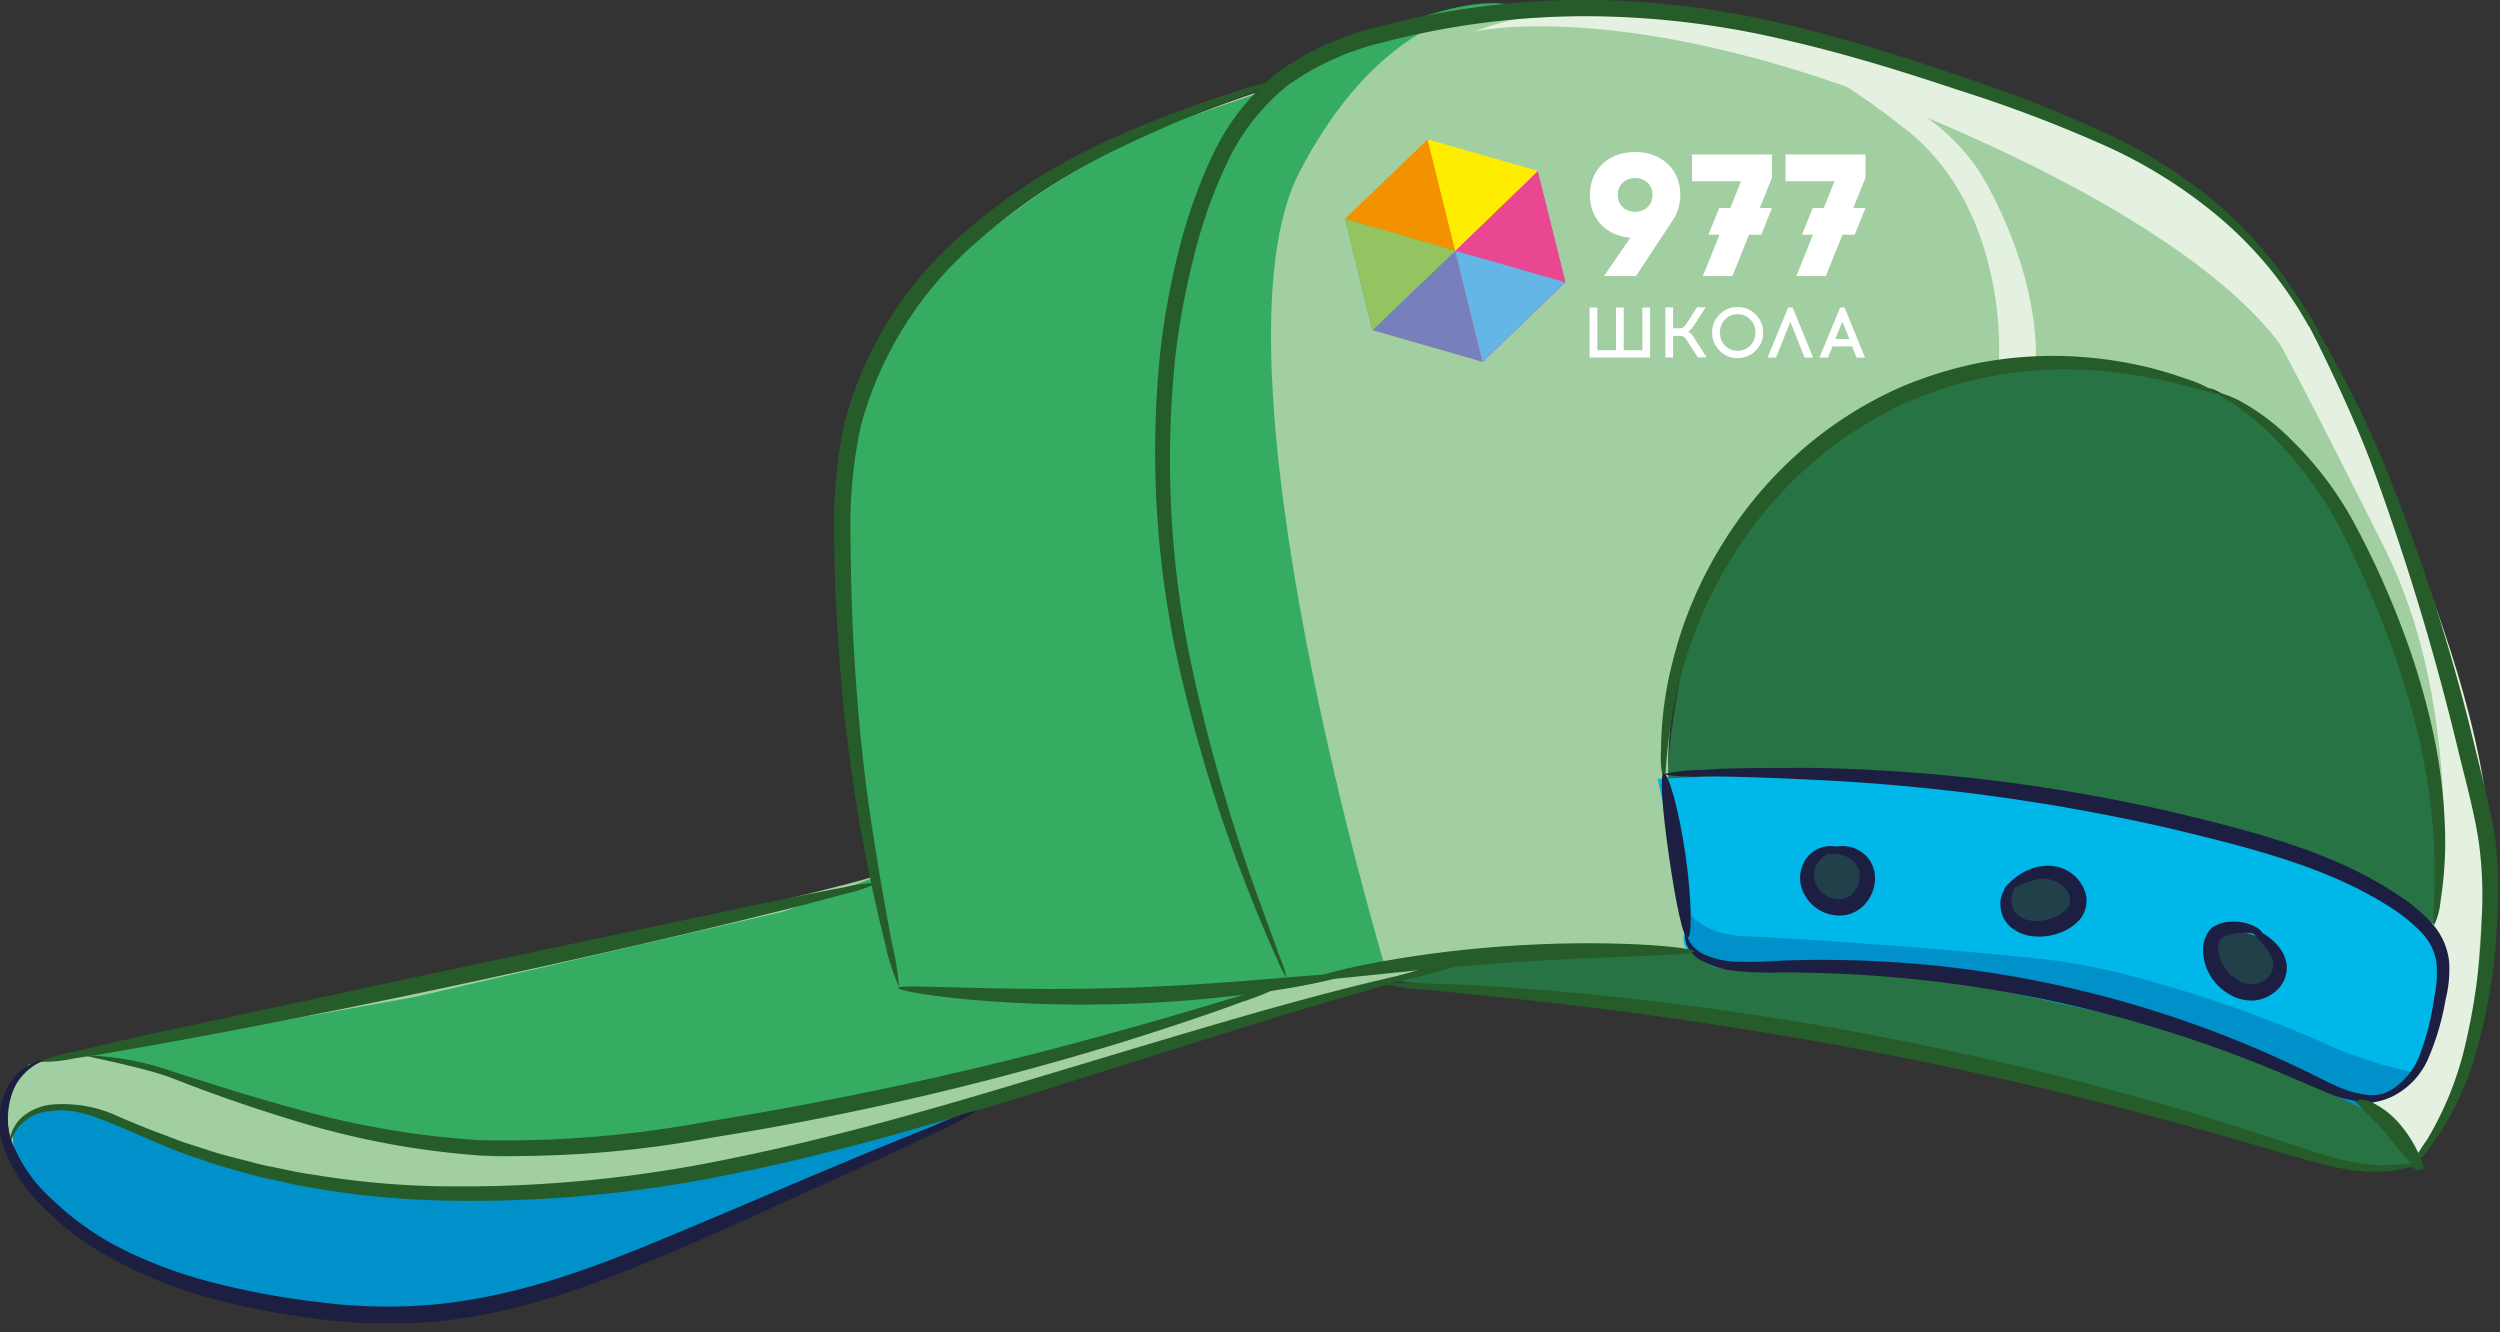 <svg width="197" height="105" fill="none" xmlns="http://www.w3.org/2000/svg"><rect width="100%" height="100%" fill="#333333" stroke="none"/><g clip-path="url(#clip0)"><path d="M191.75 72.92a46.827 46.827 0 0 0-1.69-19.19 65.23 65.23 0 0 0-8.13-17.12 21.077 21.077 0 0 0-11.67-7.17c-7.86-1.86-18.84 1-18.84 1s-15.68 7.61-18 18c-2.32 10.39-2 13.6-2 13.6l1.88 12.82-2 .11-13.74.09-7.44 2.24 21.55 2.47s31.45 5.59 31.82 5.72c.37.13 17.43 5.28 17.43 5.28s5.17 1.52 5.48 1.53c.31.01 2.45-.17 2.45-.17l1.49-.4-2.7-4.08-.84-1.13 4.95-13.6z" fill="#287343"/><path d="M183.73 28.94s-4.1-12.7-21.13-19.31a174.248 174.248 0 0 0-31.42-9s-20.57 1.02-24.77 2.59a26.012 26.012 0 0 0-6.92 3.91s-18.65 5.8-26.67 15.09c-8.02 9.29-6.3 17.7-6.3 17.7l.88 17.75s1.68 10.85 1.5 11.34c-.18.49-37.81 9-37.81 9l-28.8 5.86a6.43 6.43 0 0 0-.68 7.74c2.64 4.26 12.12 8 12.12 8s19.37 1.57 19.62 1.66c.25.09 15.06-2.69 15.06-2.69l13.7-4.26 10.3-5.49 11-3.57 15.7-5.21 16-4.55 18.16-.46a4.599 4.599 0 0 0 3.44 1.23c2.48 0 12.79-.16 14.11 0 1.32.16 16.44 2.8 17.67 3.24 1.23.44 13.5 5.64 14.24 5.9a39.735 39.735 0 0 1 4.81 2.82c.65.51 3.28 2.86 3.28 2.86l3.84-8.08 1.48-8.05-.9-8.36-3 .6-.12 5.78-9.15-4.64a135.422 135.422 0 0 0-21.18-5c-9.79-1.27-18.11-2-18.11-2l-12.22.08a33.61 33.61 0 0 1 9.07-23.91c10.11-10.52 23.7-9 23.7-9l9.81 2.1" fill="#A1CFA1"/><path d="M119.83.64s-9.74-1.81-17.42 12.89c-7.68 14.7 6.74 62.69 6.74 62.69s-5.77 1.43-8.38 1.74c-2.61.31-31.52 8.93-31.52 8.93s-26.89 5.43-32.19 4c-5.3-1.43-15.16-2.91-17.24-4.07-2.08-1.16-12.78-3.66-12.78-3.66l25.7-4.61 29-6.72 7.19-2.7s-6.44-34.41 2.05-44.27C79.47 15 91.21 10.05 91.21 10.05l8.35-2.84S114.41-1.7 119.83.64z" fill="#35AC62"/><path d="M130.61 61.38l2.5 11.06s-1.07 1.84.11 2.6c1.18.76 1.62 1.48 3.44 1.23 1.82-.25 14.61.56 15.23.57.62.01 15 3.28 15.84 3.36.84.08 8.5 1.78 9.17 2.23.67.45 7.17 3.79 7.79 3.8.62.01 4.68.84 5.79-1.67a44.3 44.3 0 0 0 2-7.82s.56-3.33-4.15-5.84c-4.71-2.51-17.32-6.79-17.32-6.79l-27-3.39-13.4.66z" fill="#00B7EA"/><path d="M132.3 69.46s-.2 4.08 5.11 4.31c5.31.23 17.06 1.08 23.85 1.84 6.79.76 16.38 4.17 21.41 6.38a32.864 32.864 0 0 0 7.81 2.57s-2.62 3.84-4.33 2.82-14-6.23-14-6.23-14.81-4.3-21.4-4.84c-6.59-.54-14.77.65-17.39-1.32-.95-.77.37-2.54-1.06-5.53z" fill="#0090CA"/><path d="M144.6 71.48s-2.14-.62-2.28-1.78c-.14-1.16.31-2.8 2.32-2.63 2.01.17 2.47 2.4 2.47 2.4l-2.51 2.01zM158.14 70.76s.83-1.92 2-2.18a3.42 3.42 0 0 1 3.36 1c.76 1 .72 3-.65 3.37-1.37.37-4.45.08-4.45-.33a16.883 16.883 0 0 0-.26-1.86zM174.48 75.05s0-1.52 1-1.71c1.2.007 2.377.33 3.41.94.44.29 2.15 1.73.68 2.73-1.47 1-1.89 1.82-2.91 1.18-1.02-.64-2.18-3.14-2.18-3.14z" fill="#224049"/><path d="M1.08 89.22s.85-2.39 4.37-1.77c3.52.62 12.16 4.33 12.16 4.33s17.16 2.58 18 2.47c.84-.11 15.87-1.41 15.87-1.41l13-2.21 11-2.78s-26.68 13.83-38.77 15.13c-12.09 1.3-15.53-.13-15.53-.13l-7-1.87s-4.62-1.71-5.84-2.35c-1.22-.64-8.01-6.16-7.26-9.41z" fill="#0090CA"/><path d="M116.12 2.5s13-3.12 37.48 7.52c24.48 10.64 27.25 19.12 27.25 19.12l2-1.77s-3.82-11.05-15.29-15.41C156.09 7.6 131.51-3.38 116.12 2.5zM190.84 91.08l-4.31-4a10.577 10.577 0 0 0 3.59-2.32c1-1.3 1.93-5.41 2.19-6.15.26-.74-.51-5.56-.51-5.56l.45-3.6s-.36-2.89.47-2.88a14.2 14.2 0 0 0 2.31-.28s1.34 3.82.62 6c-.33 1-.63 10.19-.63 10.19l-4.18 8.6z" fill="#E5F1E0"/><path d="M140.01 4.63c.82 0 12.09 1.82 16.47 9.74 4.38 7.92 3.93 13.85 3.93 13.85l-2.9.36s.9-11.86-7.3-18.36-10.2-5.59-10.2-5.59z" fill="#E5F1E0"/><path d="M131.1 61.55c.27 0 0-3.59 1.55-9a33.623 33.623 0 0 1 4.07-9 32.45 32.45 0 0 1 8.2-8.76 31.989 31.989 0 0 1 5.39-3.11 32.565 32.565 0 0 1 5.51-1.81 31.902 31.902 0 0 1 9.83-.63c5.64.52 8.94 2 9 1.74a7.809 7.809 0 0 0-2.24-1.08 30.43 30.43 0 0 0-6.66-1.6 31 31 0 0 0-10.17.37 32.541 32.541 0 0 0-5.77 1.82 31.42 31.42 0 0 0-5.64 3.23 31.948 31.948 0 0 0-8.46 9.17 32.425 32.425 0 0 0-3.94 9.38 28.505 28.505 0 0 0-.88 6.78c-.068.84.003 1.684.21 2.5z" fill="#255C29"/><path d="M132.98 73.9c.36 0 .35-3-.17-6.58s-1.35-6.43-1.7-6.36c-.35.07-.1 3 .41 6.54s1.1 6.43 1.46 6.4z" fill="#1D1F42"/><path d="M185.53 86.79s.27.12.82.12a5.078 5.078 0 0 0 2.33-.59 5.998 5.998 0 0 0 2.61-2.78 20.113 20.113 0 0 0 1.42-4.77c.25-.98.345-1.992.28-3a5.37 5.37 0 0 0-1.39-3.05 13.343 13.343 0 0 0-2.64-2.2 29.46 29.46 0 0 0-3.08-1.79c-4.38-2.2-9.56-3.52-14.94-4.8a137.218 137.218 0 0 0-28.17-3.42c-3.63 0-6.57 0-8.6.16a14 14 0 0 0-3.14.35c1.042.164 2.098.217 3.15.16 2 0 4.95.08 8.56.26 9.393.425 18.73 1.683 27.9 3.76 5.35 1.27 10.47 2.55 14.7 4.61a27.506 27.506 0 0 1 3 1.67 12.985 12.985 0 0 1 2.47 2 4.316 4.316 0 0 1 1.19 2.44c.07.897.01 1.8-.18 2.68a21.14 21.14 0 0 1-1.18 4.63 5.57 5.57 0 0 1-2.2 2.65 8.267 8.267 0 0 1-2.91.91z" fill="#1D1F42"/><path d="M188.9 85.86a5.52 5.52 0 0 1-2.16.44 7.916 7.916 0 0 1-2.51-.67c-.94-.39-2-1-3.22-1.55a87.001 87.001 0 0 0-40.66-8.38 34.107 34.107 0 0 1-3.55.08 6.836 6.836 0 0 1-2.51-.57c-1.3-.62-1.32-1.63-1.45-1.57-.13.06-.08.23 0 .63.203.59.616 1.084 1.16 1.39a6.88 6.88 0 0 0 2.69.84c1.209.123 2.425.166 3.64.13a101.186 101.186 0 0 1 40.26 8.29c1.22.51 2.31 1 3.34 1.4a7.716 7.716 0 0 0 2.77.49 3.34 3.34 0 0 0 1.72-.51c.38-.23.5-.41.48-.44z" fill="#1D1F42"/><path d="M70.84 77.74a20.46 20.46 0 0 0-.57-3.48c-.42-2.22-1-5.44-1.61-9.44-.61-4-1.11-8.78-1.4-14.11-.14-2.66-.22-5.46-.24-8.36a37.266 37.266 0 0 1 .82-8.82 29.08 29.08 0 0 1 8.89-14.25 48.348 48.348 0 0 1 11.68-7.71c3.63-1.75 6.69-2.92 8.79-3.75 1.12-.365 2.204-.83 3.24-1.39-1.164.19-2.307.494-3.41.91a82.84 82.84 0 0 0-9 3.4 46.548 46.548 0 0 0-12.13 7.65 29.72 29.72 0 0 0-9.33 14.83 38.341 38.341 0 0 0-.83 9.12c0 2.93.14 5.75.32 8.44a136.15 136.15 0 0 0 1.69 14.18c.71 4 1.45 7.21 2 9.4a16.163 16.163 0 0 0 1.09 3.38z" fill="#255C29"/><path d="M182.9 27.66s1.83 3.41-.09-.43c-.09-.27.79 1.16.57.65-.22-1.43-2.19-4.35-3.41-6.09a32.338 32.338 0 0 0-5.22-5.7 37.917 37.917 0 0 0-8.63-5.51 106.771 106.771 0 0 0-11.51-4.53c-4.2-1.44-8.72-2.9-13.6-4.06a69.66 69.66 0 0 0-15.61-2 64.13 64.13 0 0 0-16.76 2.11 22.755 22.755 0 0 0-7.94 3.59 18.222 18.222 0 0 0-5.22 6.69 40.346 40.346 0 0 0-2.66 7.64 59.685 59.685 0 0 0-1.38 7.6 77.071 77.071 0 0 0 1.83 26.45 121.518 121.518 0 0 0 5.45 17c.79 2 1.44 3.46 1.9 4.47.206.53.46 1.038.76 1.52a8.376 8.376 0 0 0-.52-1.62l-1.66-4.55a138.002 138.002 0 0 1-5-17.05 78.2 78.2 0 0 1-1.54-26.11 59.021 59.021 0 0 1 1.4-7.43 38.007 38.007 0 0 1 2.6-7.39 17.003 17.003 0 0 1 4.86-6.22 21.613 21.613 0 0 1 7.49-3.36 63.119 63.119 0 0 1 16.4-2.05 68.9 68.9 0 0 1 15.34 1.88c4.82 1.11 9.33 2.52 13.52 3.92a109.828 109.828 0 0 1 11.46 4.33 38.542 38.542 0 0 1 8.56 5.23 30.759 30.759 0 0 1 8.62 11l-.01.02z" fill="#255C29"/><path d="M105.7 76.85c-.06-.39-7.82.71-17.45 1-9.63.29-17.43-.36-17.47 0 0 .17 1.91.55 5.08.87 8.268.771 16.6.532 24.81-.71 3.15-.5 5.06-1 5.03-1.16zM3.21 83.66a10.4 10.4 0 0 0 2.64-.26c1.69-.25 4.13-.66 7.13-1.21 6-1.08 14.27-2.69 23.38-4.64 9.11-1.95 17.31-3.84 23.23-5.31 3-.73 5.35-1.35 7-1.81.873-.172 1.72-.458 2.52-.85a11.56 11.56 0 0 0-2.64.35c-1.68.31-4.1.79-7.08 1.41l-23.31 4.94-23.28 5c-3 .66-5.38 1.2-7 1.61-.894.138-1.766.397-2.59.77z" fill="#255C29"/><path d="M133.51 74.97c0-.33-6.73-1-15.06-.4s-14.91 2.23-14.84 2.56c.07.33 6.71-.68 14.94-1.26s14.94-.51 14.96-.9z" fill="#255C29"/><path d="M115.35 75.94a3.821 3.821 0 0 0-1.21.14c-.78.14-1.94.35-3.41.69-3 .65-7.2 1.72-12.4 3.21s-11.35 3.36-18.19 5.41c-6.84 2.05-14.37 4.24-22.4 5.87a103.72 103.72 0 0 1-22.94 2.22 67.569 67.569 0 0 1-10-.9c-.78-.1-1.54-.25-2.29-.41-.75-.16-1.47-.29-2.18-.46-1.41-.39-2.79-.68-4.05-1.12l-1.87-.6-1.74-.66c-1.14-.41-2.18-.87-3.19-1.28a10.32 10.32 0 0 0-5.51-1 4.36 4.36 0 0 0-1.94.75 3.07 3.07 0 0 0-1.27 2.07v.31s.11-.42.5-1.08a3.48 3.48 0 0 1 2.77-1.55c3-.5 6.77 2.22 11.95 3.86 1.28.48 2.67.81 4.1 1.23.71.18 1.46.33 2.21.5.75.17 1.52.34 2.32.46 3.354.583 6.746.918 10.15 1 7.797.182 15.589-.54 23.22-2.15 8.13-1.65 15.67-3.91 22.5-6l18.1-5.68c5.16-1.6 9.35-2.8 12.26-3.59a39.488 39.488 0 0 0 4.51-1.24z" fill="#255C29"/><path d="M101.28 77.52c-1.213.21-2.404.528-3.56.95-2.27.68-5.55 1.67-9.62 2.8a294.341 294.341 0 0 1-32.24 7.09 87.847 87.847 0 0 1-18 1.49 69.192 69.192 0 0 1-14.52-2.47c-4.07-1.1-7.32-2.19-9.58-2.89a22.662 22.662 0 0 0-7.08-1.33c0 .08 4.71.95 6.91 1.81 2.2.86 5.43 2.07 9.5 3.3a65.29 65.29 0 0 0 14.71 2.78 84.739 84.739 0 0 0 18.26-1.4 238.632 238.632 0 0 0 32.29-7.5c4-1.25 7.3-2.37 9.52-3.2a19.34 19.34 0 0 0 3.41-1.43z" fill="#255C29"/><path d="M143.81 67.27c0 .09.28 0 .64 0a2.38 2.38 0 0 1 1.36.41 1.598 1.598 0 0 1 .72 1.61 1.863 1.863 0 0 1-1.41 1.56 2 2 0 0 1-1.92-1 1.713 1.713 0 0 1 0-1.8 2.354 2.354 0 0 1 1.1-.89c.34-.14.56-.21.56-.31s-.23-.19-.67-.18a2.412 2.412 0 0 0-1.73.82 2.666 2.666 0 0 0-.3 2.94 3.138 3.138 0 0 0 3.19 1.69 2.719 2.719 0 0 0 1.72-1c.388-.48.621-1.065.67-1.68a2.634 2.634 0 0 0-.39-1.63 2.598 2.598 0 0 0-3-1c-.43.18-.58.41-.54.46zM157.93 70.22c.12.17.95-.48 2.35-.86a2.41 2.41 0 0 1 2.16.36c.33.248.566.6.67 1a1.102 1.102 0 0 1-.32 1 3.553 3.553 0 0 1-2.62.84 2.118 2.118 0 0 1-1.09-.39 1.355 1.355 0 0 1-.52-.78 1.825 1.825 0 0 1 .24-1.47c.22-.29.47-.39.45-.49-.02-.1-.32-.17-.79.11a2.125 2.125 0 0 0-.81 2c.057.554.313 1.07.72 1.45a3.129 3.129 0 0 0 1.63.76 4.34 4.34 0 0 0 1.89-.11 4.004 4.004 0 0 0 1.83-1 2.34 2.34 0 0 0 .63-2.23 3.061 3.061 0 0 0-2.94-2.19 3.779 3.779 0 0 0-1.45.28 4.811 4.811 0 0 0-1.66 1.11c-.3.28-.43.51-.37.61zM177.41 73.22c-.06.08.1.28.4.61.417.416.78.883 1.08 1.39a1.46 1.46 0 0 1-.25 1.88 1.939 1.939 0 0 1-2.4.06 3.075 3.075 0 0 1-1.44-2.29 1.707 1.707 0 0 1 .06-.56c.027-.086.061-.17.1-.25a.57.57 0 0 1 .08-.11c.278-.198.601-.322.94-.36a4.189 4.189 0 0 1 1.7 0c.39.09.55.25.64.2.09-.05 0-.37-.42-.66a3.508 3.508 0 0 0-2-.5 2.75 2.75 0 0 0-1.52.42 1.53 1.53 0 0 0-.39.41c-.08.138-.15.282-.21.43a2.591 2.591 0 0 0-.18 1 4.07 4.07 0 0 0 1.94 3.38 3.45 3.45 0 0 0 2.07.57 3 3 0 0 0 1.86-.86 2.438 2.438 0 0 0 .73-1.75 2.654 2.654 0 0 0-.53-1.49 4.483 4.483 0 0 0-1.55-1.3c-.38-.22-.63-.22-.71-.22z" fill="#1D1F42"/><path d="M174.01 30.57s1.54 0 7.1 5.44 8.48 15.27 8.48 15.27 1.9 9.81 2.65 12.67c.436 1.972.487 4.009.15 6l3.87-1.53-2.41-13.63-8.44-23.28-2.66-4.79-8.74 3.85z" fill="#A1CFA1"/><path d="M192.41 69.93s1.51-14.73-4.5-26.73-8.33-16.26-8.33-16.26l2.38-1.23s14.54 26.05 14.32 42.69c-.02 0-2.05 3.95-3.87 1.53z" fill="#E5F1E0"/><path d="M191.82 72.87a5.25 5.25 0 0 0 .49-1.83c.27-1.7.394-3.42.37-5.14a42.67 42.67 0 0 0-.83-7.61 57.53 57.53 0 0 0-2.65-9 68.614 68.614 0 0 0-3.92-8.49 27.46 27.46 0 0 0-4.68-6.1 17.58 17.58 0 0 0-4.14-3.13c-1.1-.56-1.78-.68-1.8-.61-.02.07.57.38 1.54 1a22.458 22.458 0 0 1 3.74 3.33 29.666 29.666 0 0 1 4.29 6 84.123 84.123 0 0 1 3.75 8.38 65.02 65.02 0 0 1 2.69 8.76 48.491 48.491 0 0 1 1.09 7.39c.27 4.4-.16 7.02.06 7.05z" fill="#255C29"/><path d="M189.87 92.06a7.584 7.584 0 0 0 1.86-2 23.035 23.035 0 0 0 3.26-6.68 45.24 45.24 0 0 0 1.79-10.86 30.27 30.27 0 0 0-.18-6.55c-.34-2.26-.95-4.51-1.51-6.81a155.201 155.201 0 0 0-7.45-23.15c-1.22-2.87-2.35-5.13-3.19-6.66-2.5-4.76-2.92-4.8-3-4.76-.08.04 3.13 6 5.34 11.76a200.518 200.518 0 0 1 7 23.13c.57 2.3 1.17 4.53 1.51 6.68.3 2.086.384 4.197.25 6.3a48.313 48.313 0 0 1-1.48 10.66 26.031 26.031 0 0 1-2.8 6.66 19.197 19.197 0 0 0-1.4 2.28z" fill="#255C29"/><path d="M190.14 91.77s-.06.13 0 .25a.57.57 0 0 0 .63.12l.25-.08-.12-.39a9.919 9.919 0 0 0-1.68-2.95 6.827 6.827 0 0 0-2.24-1.82 2.544 2.544 0 0 0-.91-.26c-.29 0-.39.16-.37.24.02.08.13.13.23.25s.29.31.53.54a20.542 20.542 0 0 1 1.75 1.89c.656.865 1.364 1.69 2.12 2.47l.12-.48c.02.15-.24.15-.31.22z" fill="#255C29"/><path d="M77.06 87.47c-1.173.294-2.315.7-3.41 1.21-2.16.86-5.28 2.14-9.11 3.75-3.83 1.61-8.38 3.59-13.45 5.67-5.07 2.08-10.77 4.13-17 4.71a41.708 41.708 0 0 1-9.1-.22 61.615 61.615 0 0 1-8.38-1.57 35.252 35.252 0 0 1-7.2-2.71 22.652 22.652 0 0 1-5.38-3.87 11.76 11.76 0 0 1-3.07-4.41 5.49 5.49 0 0 1 0-3.93 4.48 4.48 0 0 1 1.53-2c.48-.34.8-.44.78-.5-.02-.06-.35 0-.92.28a4.39 4.39 0 0 0-1.86 2 5.91 5.91 0 0 0-.25 4.35 12.22 12.22 0 0 0 3.1 4.84 22.779 22.779 0 0 0 5.59 4.15 35.56 35.56 0 0 0 7.36 3 61.253 61.253 0 0 0 8.54 1.68c3.107.431 6.253.515 9.38.25 6.46-.61 12.26-2.79 17.33-4.9 5.07-2.11 9.57-4.23 13.37-5.93 3.8-1.7 6.84-3.13 8.94-4.13a19 19 0 0 0 3.21-1.72z" fill="#1D1F42"/><path d="M190.73 91.57a23.08 23.08 0 0 1-3.21.25 17.505 17.505 0 0 1-3.71-.63c-1.42-.38-3-.95-4.81-1.53A252.792 252.792 0 0 0 121.41 78c-3.76-.3-6.8-.45-8.91-.5a16.104 16.104 0 0 0-3.28.05c1.064.264 2.154.415 3.25.45 2.09.21 5.12.5 8.85.92 7.46.82 17.74 2.24 29 4.5 11.26 2.26 21.24 5 28.44 7.12 1.8.52 3.43 1 4.91 1.36 1.268.3 2.567.444 3.87.43a8.508 8.508 0 0 0 2.44-.4c.5-.18.76-.32.75-.36z" fill="#255C29"/><path fill-rule="evenodd" clip-rule="evenodd" d="M114.671 19.762L106 17.254 112.505 11l2.166 8.762z" fill="#F39200"/><path fill-rule="evenodd" clip-rule="evenodd" d="M116.825 28.52l-8.688-2.504 6.534-6.254 2.154 8.758z" fill="#FDD400"/><path fill-rule="evenodd" clip-rule="evenodd" d="M123.352 22.24l-8.68-2.478 6.496-6.28 2.184 8.757z" fill="#E94591"/><path fill-rule="evenodd" clip-rule="evenodd" d="M114.672 19.762l8.671 2.482-6.517 6.276-2.154-8.758z" fill="#C52D88"/><path fill-rule="evenodd" clip-rule="evenodd" d="M106.005 17.25l8.667 2.512-6.535 6.254-2.132-8.766z" fill="#3AAA35"/><path fill-rule="evenodd" clip-rule="evenodd" d="M114.672 19.762L112.505 11l8.663 2.482-6.496 6.28z" fill="#FFED00"/><path fill-rule="evenodd" clip-rule="evenodd" d="M114.671 19.762L106 17.254 112.505 11l2.166 8.762z" fill="#F39200"/><path fill-rule="evenodd" clip-rule="evenodd" d="M116.825 28.52l-8.688-2.504 6.534-6.254 2.154 8.758z" fill="#787FBD"/><path fill-rule="evenodd" clip-rule="evenodd" d="M123.352 22.24l-8.68-2.478 6.496-6.28 2.184 8.757z" fill="#E94792"/><path fill-rule="evenodd" clip-rule="evenodd" d="M114.672 19.762l8.671 2.482-6.517 6.276-2.154-8.758z" fill="#64B6E7"/><path fill-rule="evenodd" clip-rule="evenodd" d="M106.005 17.25l8.667 2.512-6.535 6.254-2.132-8.766z" fill="#93C461"/><path fill-rule="evenodd" clip-rule="evenodd" d="M114.672 19.762L112.505 11l8.663 2.482-6.496 6.28z" fill="#FFED00"/><path d="M130.024 28.176h-4.765v-3.945h.608v3.37h1.472v-3.37h.609v3.37h1.472v-3.37h.608v3.945h-.004zM133.801 28.174l-.812-1.256c-.116-.181-.211-.302-.289-.362-.078-.06-.194-.091-.358-.091h-.501v1.705h-.609v-3.945h.609v1.649h.458c.159 0 .276-.03.353-.091.078-.06.177-.181.298-.363l.764-1.2h.695l-.898 1.39c-.202.29-.366.466-.496.536a.67.67 0 0 1 .246.164c.078.082.173.211.289.397l.937 1.454h-.686v.013zM135.505 24.782a1.929 1.929 0 0 1 1.42-.587c.557 0 1.032.194 1.424.587.393.392.587.867.587 1.424 0 .557-.194 1.032-.587 1.424a1.936 1.936 0 0 1-1.424.587 1.929 1.929 0 0 1-1.42-.587 1.938 1.938 0 0 1-.587-1.424c0-.557.194-1.032.587-1.424zm2.417.392a1.358 1.358 0 0 0-.997-.41c-.393 0-.725.139-.993.41-.267.272-.401.618-.401 1.028 0 .418.134.76.401 1.031.268.272.6.406.993.406s.725-.134.997-.406.406-.613.406-1.031c0-.41-.134-.756-.406-1.028zM141.078 25.356l-1.127 2.822h-.669l1.627-3.945h.354l1.61 3.945h-.669l-1.126-2.822zM144.406 27.294l-.363.884h-.669l1.627-3.945h.354l1.61 3.945h-.669l-.354-.884h-1.536zm.772-1.951l-.557 1.372h1.114l-.557-1.372zM128.845 11.98c-2.111 0-3.561 1.398-3.561 3.384 0 1.86 1.286 3.22 3.19 3.366l-2.081 3.026h2.521l2.931-4.45a3.507 3.507 0 0 0 .561-1.942c0-1.99-1.437-3.384-3.561-3.384zm0 4.709c-.725 0-1.368-.492-1.368-1.33 0-.837.643-1.329 1.368-1.329.738 0 1.368.48 1.368 1.33 0 .85-.63 1.329-1.368 1.329zM133.334 14.28h3.863l-.85 2.11h-.872l-.85 2.107h.871l-1.312 3.259h2.327l1.312-3.259h.962l.846-2.106h-.958l.958-2.387V12.17h-6.297v2.11zM147 12.17h-6.302v2.11h3.863l-.85 2.11h-.868l-.85 2.107h.868l-1.312 3.259h2.326l1.312-3.259h.963l.85-2.106h-.963l.963-2.387V12.17z" fill="#fff"/></g><defs><clipPath id="clip0"><path fill="#fff" d="M0 0h196.87v104.27H0z"/></clipPath></defs></svg>